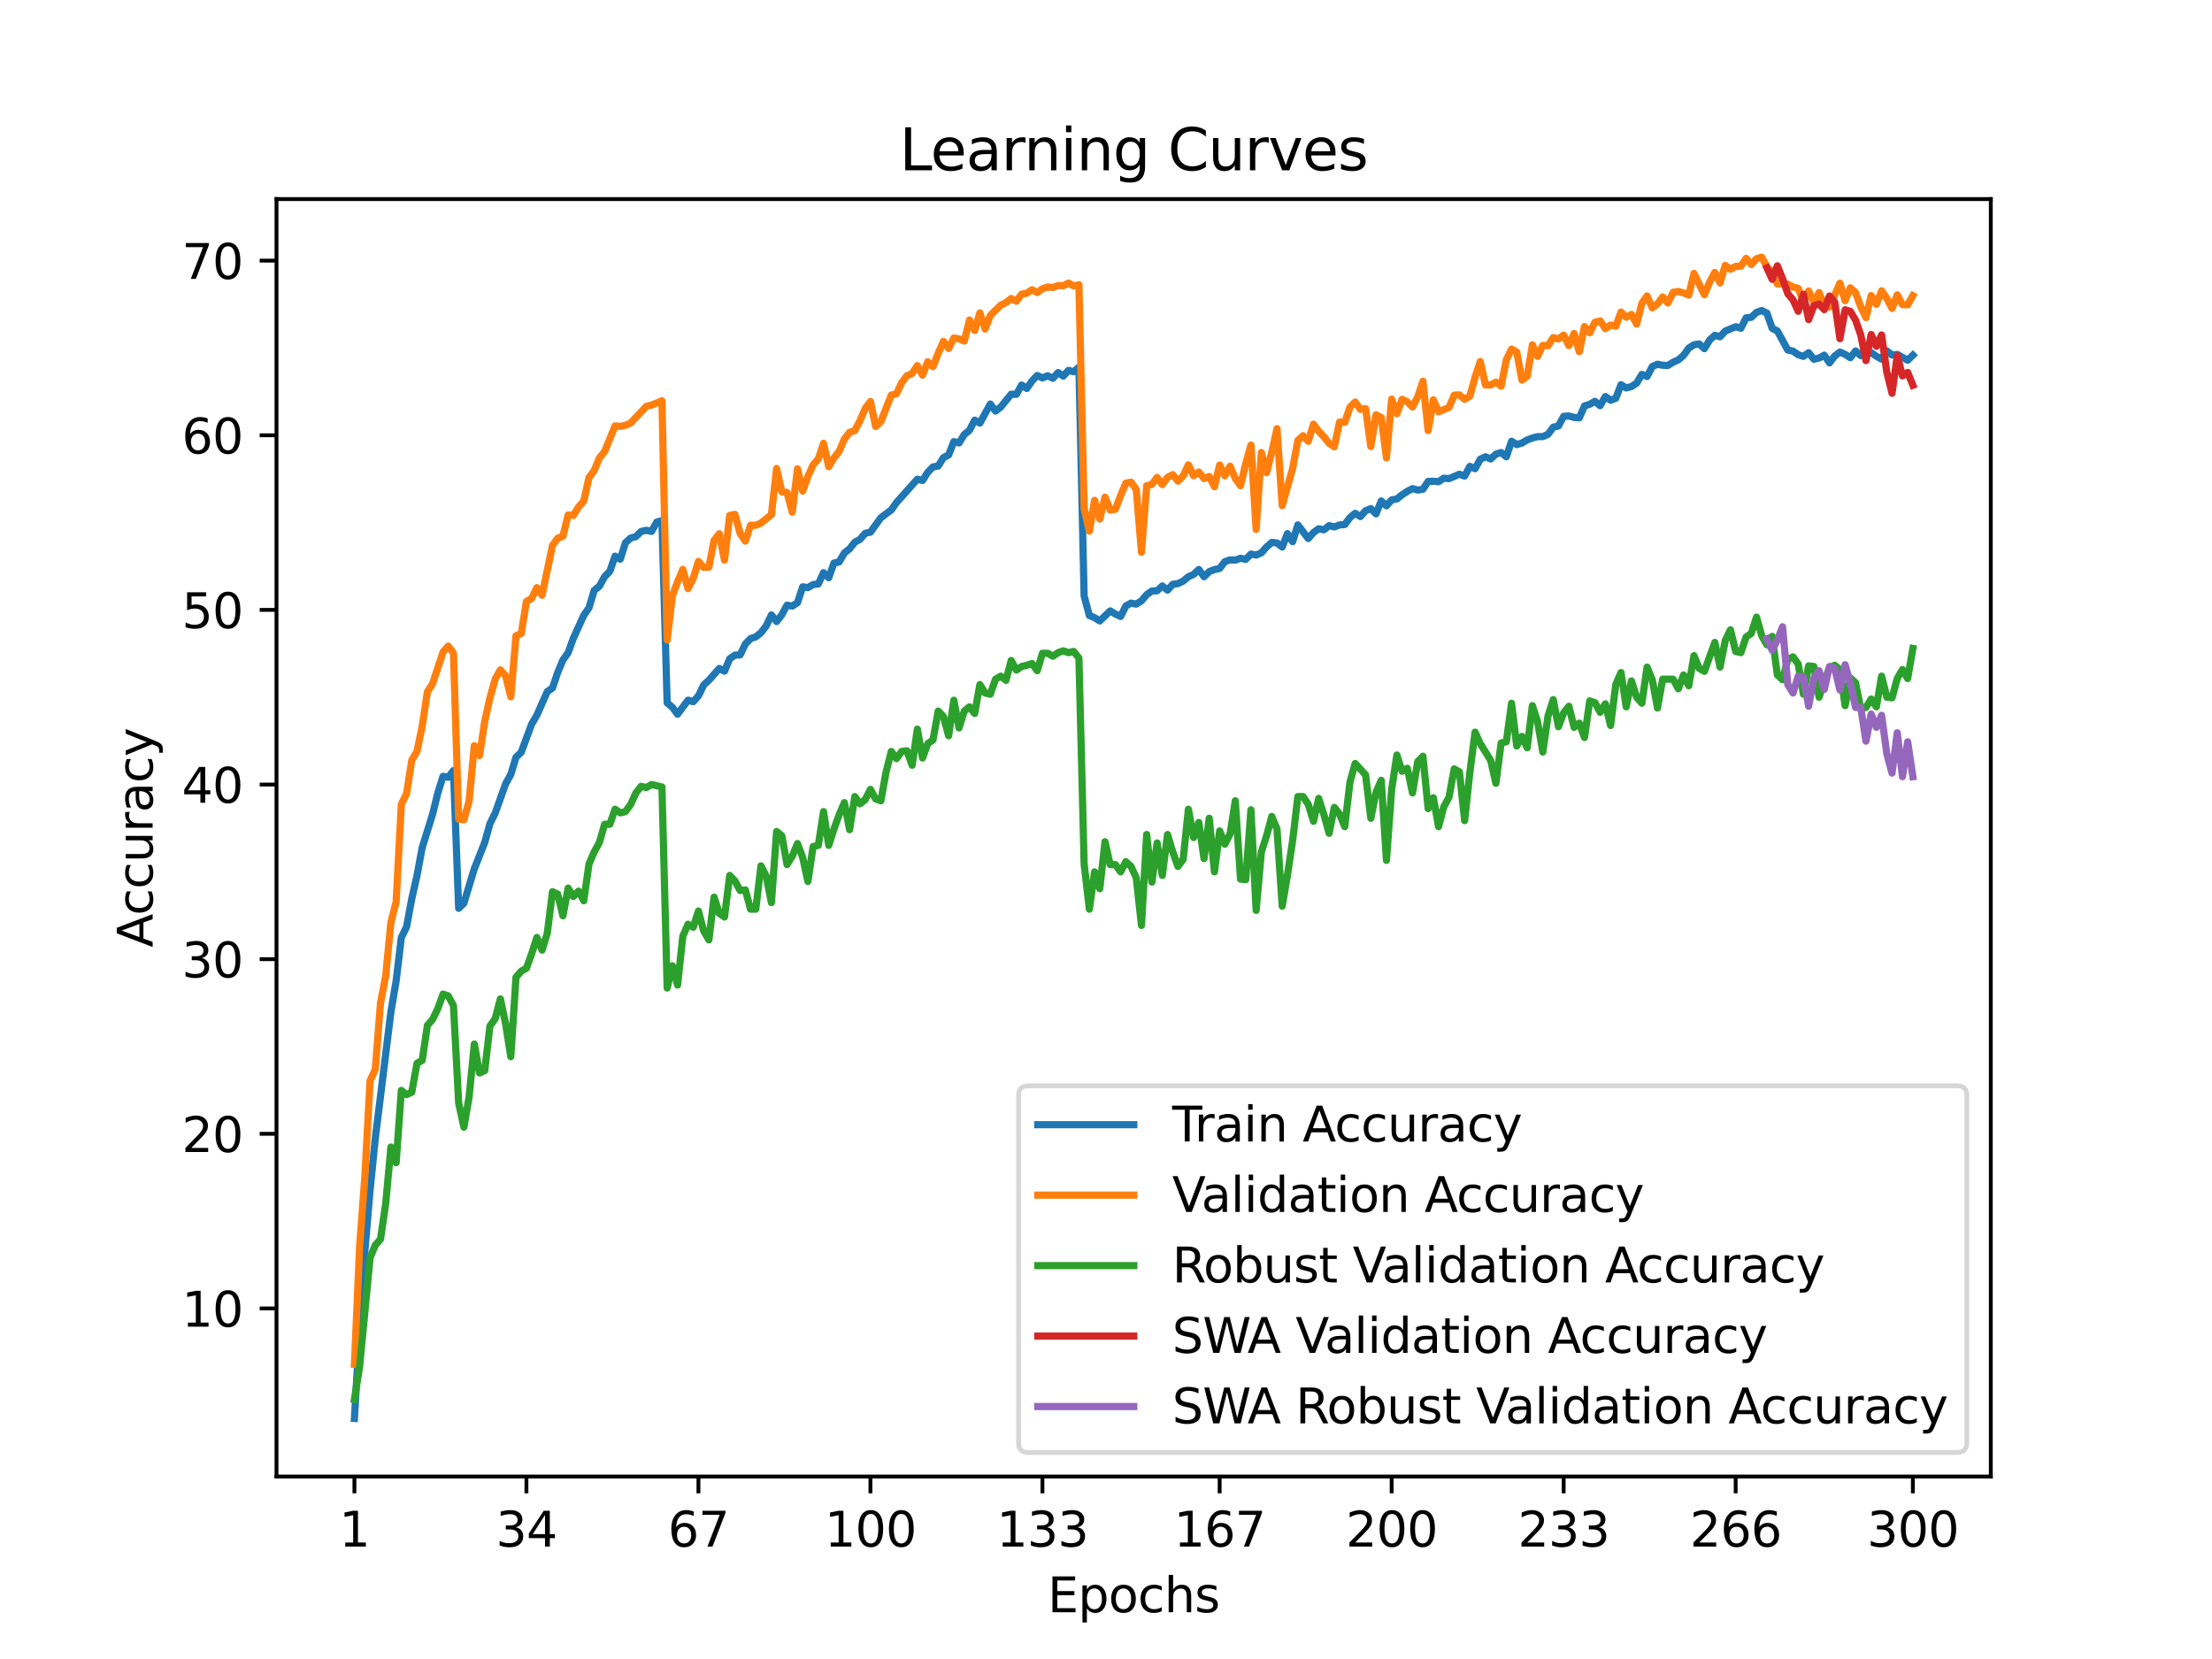<?xml version="1.0" encoding="utf-8" standalone="no"?>
<!DOCTYPE svg PUBLIC "-//W3C//DTD SVG 1.1//EN"
  "http://www.w3.org/Graphics/SVG/1.1/DTD/svg11.dtd">
<svg xmlns:xlink="http://www.w3.org/1999/xlink" width="460.8pt" height="345.6pt" viewBox="0 0 460.8 345.6" xmlns="http://www.w3.org/2000/svg" version="1.1">
 <defs>
  <style type="text/css">*{stroke-linejoin: round; stroke-linecap: butt}</style>
 </defs>
 <g id="figure_1">
  <g id="patch_1">
   <path d="M 0 345.6 
L 460.8 345.6 
L 460.8 0 
L 0 0 
z
" style="fill: #ffffff"/>
  </g>
  <g id="axes_1">
   <g id="patch_2">
    <path d="M 57.6 307.584 
L 414.72 307.584 
L 414.72 41.472 
L 57.6 41.472 
z
" style="fill: #ffffff"/>
   </g>
   <g id="matplotlib.axis_1">
    <g id="xtick_1">
     <g id="line2d_1">
      <defs>
       <path id="mce2c6b537c" d="M 0 0 
L 0 3.5 
" style="stroke: #000000; stroke-width: 0.8"/>
      </defs>
      <g>
       <use xlink:href="#mce2c6b537c" x="73.833" y="307.584" style="stroke: #000000; stroke-width: 0.8"/>
      </g>
     </g>
     <g id="text_1">
      <!-- 1 -->
      <g transform="translate(70.651 322.182) scale(0.1 -0.1)">
       <defs>
        <path id="DejaVuSans-31" d="M 794 531 
L 1825 531 
L 1825 4091 
L 703 3866 
L 703 4441 
L 1819 4666 
L 2450 4666 
L 2450 531 
L 3481 531 
L 3481 0 
L 794 0 
L 794 531 
z
" transform="scale(0.016)"/>
       </defs>
       <use xlink:href="#DejaVuSans-31"/>
      </g>
     </g>
    </g>
    <g id="xtick_2">
     <g id="line2d_2">
      <g>
       <use xlink:href="#mce2c6b537c" x="109.664" y="307.584" style="stroke: #000000; stroke-width: 0.8"/>
      </g>
     </g>
     <g id="text_2">
      <!-- 34 -->
      <g transform="translate(103.302 322.182) scale(0.1 -0.1)">
       <defs>
        <path id="DejaVuSans-33" d="M 2597 2516 
Q 3050 2419 3304 2112 
Q 3559 1806 3559 1356 
Q 3559 666 3084 287 
Q 2609 -91 1734 -91 
Q 1441 -91 1130 -33 
Q 819 25 488 141 
L 488 750 
Q 750 597 1062 519 
Q 1375 441 1716 441 
Q 2309 441 2620 675 
Q 2931 909 2931 1356 
Q 2931 1769 2642 2001 
Q 2353 2234 1838 2234 
L 1294 2234 
L 1294 2753 
L 1863 2753 
Q 2328 2753 2575 2939 
Q 2822 3125 2822 3475 
Q 2822 3834 2567 4026 
Q 2313 4219 1838 4219 
Q 1578 4219 1281 4162 
Q 984 4106 628 3988 
L 628 4550 
Q 988 4650 1302 4700 
Q 1616 4750 1894 4750 
Q 2613 4750 3031 4423 
Q 3450 4097 3450 3541 
Q 3450 3153 3228 2886 
Q 3006 2619 2597 2516 
z
" transform="scale(0.016)"/>
        <path id="DejaVuSans-34" d="M 2419 4116 
L 825 1625 
L 2419 1625 
L 2419 4116 
z
M 2253 4666 
L 3047 4666 
L 3047 1625 
L 3713 1625 
L 3713 1100 
L 3047 1100 
L 3047 0 
L 2419 0 
L 2419 1100 
L 313 1100 
L 313 1709 
L 2253 4666 
z
" transform="scale(0.016)"/>
       </defs>
       <use xlink:href="#DejaVuSans-33"/>
       <use xlink:href="#DejaVuSans-34" x="63.623"/>
      </g>
     </g>
    </g>
    <g id="xtick_3">
     <g id="line2d_3">
      <g>
       <use xlink:href="#mce2c6b537c" x="145.496" y="307.584" style="stroke: #000000; stroke-width: 0.8"/>
      </g>
     </g>
     <g id="text_3">
      <!-- 67 -->
      <g transform="translate(139.133 322.182) scale(0.1 -0.1)">
       <defs>
        <path id="DejaVuSans-36" d="M 2113 2584 
Q 1688 2584 1439 2293 
Q 1191 2003 1191 1497 
Q 1191 994 1439 701 
Q 1688 409 2113 409 
Q 2538 409 2786 701 
Q 3034 994 3034 1497 
Q 3034 2003 2786 2293 
Q 2538 2584 2113 2584 
z
M 3366 4563 
L 3366 3988 
Q 3128 4100 2886 4159 
Q 2644 4219 2406 4219 
Q 1781 4219 1451 3797 
Q 1122 3375 1075 2522 
Q 1259 2794 1537 2939 
Q 1816 3084 2150 3084 
Q 2853 3084 3261 2657 
Q 3669 2231 3669 1497 
Q 3669 778 3244 343 
Q 2819 -91 2113 -91 
Q 1303 -91 875 529 
Q 447 1150 447 2328 
Q 447 3434 972 4092 
Q 1497 4750 2381 4750 
Q 2619 4750 2861 4703 
Q 3103 4656 3366 4563 
z
" transform="scale(0.016)"/>
        <path id="DejaVuSans-37" d="M 525 4666 
L 3525 4666 
L 3525 4397 
L 1831 0 
L 1172 0 
L 2766 4134 
L 525 4134 
L 525 4666 
z
" transform="scale(0.016)"/>
       </defs>
       <use xlink:href="#DejaVuSans-36"/>
       <use xlink:href="#DejaVuSans-37" x="63.623"/>
      </g>
     </g>
    </g>
    <g id="xtick_4">
     <g id="line2d_4">
      <g>
       <use xlink:href="#mce2c6b537c" x="181.327" y="307.584" style="stroke: #000000; stroke-width: 0.8"/>
      </g>
     </g>
     <g id="text_4">
      <!-- 100 -->
      <g transform="translate(171.783 322.182) scale(0.1 -0.1)">
       <defs>
        <path id="DejaVuSans-30" d="M 2034 4250 
Q 1547 4250 1301 3770 
Q 1056 3291 1056 2328 
Q 1056 1369 1301 889 
Q 1547 409 2034 409 
Q 2525 409 2770 889 
Q 3016 1369 3016 2328 
Q 3016 3291 2770 3770 
Q 2525 4250 2034 4250 
z
M 2034 4750 
Q 2819 4750 3233 4129 
Q 3647 3509 3647 2328 
Q 3647 1150 3233 529 
Q 2819 -91 2034 -91 
Q 1250 -91 836 529 
Q 422 1150 422 2328 
Q 422 3509 836 4129 
Q 1250 4750 2034 4750 
z
" transform="scale(0.016)"/>
       </defs>
       <use xlink:href="#DejaVuSans-31"/>
       <use xlink:href="#DejaVuSans-30" x="63.623"/>
       <use xlink:href="#DejaVuSans-30" x="127.246"/>
      </g>
     </g>
    </g>
    <g id="xtick_5">
     <g id="line2d_5">
      <g>
       <use xlink:href="#mce2c6b537c" x="217.158" y="307.584" style="stroke: #000000; stroke-width: 0.8"/>
      </g>
     </g>
     <g id="text_5">
      <!-- 133 -->
      <g transform="translate(207.615 322.182) scale(0.1 -0.1)">
       <use xlink:href="#DejaVuSans-31"/>
       <use xlink:href="#DejaVuSans-33" x="63.623"/>
       <use xlink:href="#DejaVuSans-33" x="127.246"/>
      </g>
     </g>
    </g>
    <g id="xtick_6">
     <g id="line2d_6">
      <g>
       <use xlink:href="#mce2c6b537c" x="254.076" y="307.584" style="stroke: #000000; stroke-width: 0.8"/>
      </g>
     </g>
     <g id="text_6">
      <!-- 167 -->
      <g transform="translate(244.532 322.182) scale(0.1 -0.1)">
       <use xlink:href="#DejaVuSans-31"/>
       <use xlink:href="#DejaVuSans-36" x="63.623"/>
       <use xlink:href="#DejaVuSans-37" x="127.246"/>
      </g>
     </g>
    </g>
    <g id="xtick_7">
     <g id="line2d_7">
      <g>
       <use xlink:href="#mce2c6b537c" x="289.907" y="307.584" style="stroke: #000000; stroke-width: 0.8"/>
      </g>
     </g>
     <g id="text_7">
      <!-- 200 -->
      <g transform="translate(280.363 322.182) scale(0.1 -0.1)">
       <defs>
        <path id="DejaVuSans-32" d="M 1228 531 
L 3431 531 
L 3431 0 
L 469 0 
L 469 531 
Q 828 903 1448 1529 
Q 2069 2156 2228 2338 
Q 2531 2678 2651 2914 
Q 2772 3150 2772 3378 
Q 2772 3750 2511 3984 
Q 2250 4219 1831 4219 
Q 1534 4219 1204 4116 
Q 875 4013 500 3803 
L 500 4441 
Q 881 4594 1212 4672 
Q 1544 4750 1819 4750 
Q 2544 4750 2975 4387 
Q 3406 4025 3406 3419 
Q 3406 3131 3298 2873 
Q 3191 2616 2906 2266 
Q 2828 2175 2409 1742 
Q 1991 1309 1228 531 
z
" transform="scale(0.016)"/>
       </defs>
       <use xlink:href="#DejaVuSans-32"/>
       <use xlink:href="#DejaVuSans-30" x="63.623"/>
       <use xlink:href="#DejaVuSans-30" x="127.246"/>
      </g>
     </g>
    </g>
    <g id="xtick_8">
     <g id="line2d_8">
      <g>
       <use xlink:href="#mce2c6b537c" x="325.739" y="307.584" style="stroke: #000000; stroke-width: 0.8"/>
      </g>
     </g>
     <g id="text_8">
      <!-- 233 -->
      <g transform="translate(316.195 322.182) scale(0.1 -0.1)">
       <use xlink:href="#DejaVuSans-32"/>
       <use xlink:href="#DejaVuSans-33" x="63.623"/>
       <use xlink:href="#DejaVuSans-33" x="127.246"/>
      </g>
     </g>
    </g>
    <g id="xtick_9">
     <g id="line2d_9">
      <g>
       <use xlink:href="#mce2c6b537c" x="361.57" y="307.584" style="stroke: #000000; stroke-width: 0.8"/>
      </g>
     </g>
     <g id="text_9">
      <!-- 266 -->
      <g transform="translate(352.026 322.182) scale(0.1 -0.1)">
       <use xlink:href="#DejaVuSans-32"/>
       <use xlink:href="#DejaVuSans-36" x="63.623"/>
       <use xlink:href="#DejaVuSans-36" x="127.246"/>
      </g>
     </g>
    </g>
    <g id="xtick_10">
     <g id="line2d_10">
      <g>
       <use xlink:href="#mce2c6b537c" x="398.487" y="307.584" style="stroke: #000000; stroke-width: 0.8"/>
      </g>
     </g>
     <g id="text_10">
      <!-- 300 -->
      <g transform="translate(388.944 322.182) scale(0.1 -0.1)">
       <use xlink:href="#DejaVuSans-33"/>
       <use xlink:href="#DejaVuSans-30" x="63.623"/>
       <use xlink:href="#DejaVuSans-30" x="127.246"/>
      </g>
     </g>
    </g>
    <g id="text_11">
     <!-- Epochs -->
     <g transform="translate(218.244 335.861) scale(0.1 -0.1)">
      <defs>
       <path id="DejaVuSans-45" d="M 628 4666 
L 3578 4666 
L 3578 4134 
L 1259 4134 
L 1259 2753 
L 3481 2753 
L 3481 2222 
L 1259 2222 
L 1259 531 
L 3634 531 
L 3634 0 
L 628 0 
L 628 4666 
z
" transform="scale(0.016)"/>
       <path id="DejaVuSans-70" d="M 1159 525 
L 1159 -1331 
L 581 -1331 
L 581 3500 
L 1159 3500 
L 1159 2969 
Q 1341 3281 1617 3432 
Q 1894 3584 2278 3584 
Q 2916 3584 3314 3078 
Q 3713 2572 3713 1747 
Q 3713 922 3314 415 
Q 2916 -91 2278 -91 
Q 1894 -91 1617 61 
Q 1341 213 1159 525 
z
M 3116 1747 
Q 3116 2381 2855 2742 
Q 2594 3103 2138 3103 
Q 1681 3103 1420 2742 
Q 1159 2381 1159 1747 
Q 1159 1113 1420 752 
Q 1681 391 2138 391 
Q 2594 391 2855 752 
Q 3116 1113 3116 1747 
z
" transform="scale(0.016)"/>
       <path id="DejaVuSans-6f" d="M 1959 3097 
Q 1497 3097 1228 2736 
Q 959 2375 959 1747 
Q 959 1119 1226 758 
Q 1494 397 1959 397 
Q 2419 397 2687 759 
Q 2956 1122 2956 1747 
Q 2956 2369 2687 2733 
Q 2419 3097 1959 3097 
z
M 1959 3584 
Q 2709 3584 3137 3096 
Q 3566 2609 3566 1747 
Q 3566 888 3137 398 
Q 2709 -91 1959 -91 
Q 1206 -91 779 398 
Q 353 888 353 1747 
Q 353 2609 779 3096 
Q 1206 3584 1959 3584 
z
" transform="scale(0.016)"/>
       <path id="DejaVuSans-63" d="M 3122 3366 
L 3122 2828 
Q 2878 2963 2633 3030 
Q 2388 3097 2138 3097 
Q 1578 3097 1268 2742 
Q 959 2388 959 1747 
Q 959 1106 1268 751 
Q 1578 397 2138 397 
Q 2388 397 2633 464 
Q 2878 531 3122 666 
L 3122 134 
Q 2881 22 2623 -34 
Q 2366 -91 2075 -91 
Q 1284 -91 818 406 
Q 353 903 353 1747 
Q 353 2603 823 3093 
Q 1294 3584 2113 3584 
Q 2378 3584 2631 3529 
Q 2884 3475 3122 3366 
z
" transform="scale(0.016)"/>
       <path id="DejaVuSans-68" d="M 3513 2113 
L 3513 0 
L 2938 0 
L 2938 2094 
Q 2938 2591 2744 2837 
Q 2550 3084 2163 3084 
Q 1697 3084 1428 2787 
Q 1159 2491 1159 1978 
L 1159 0 
L 581 0 
L 581 4863 
L 1159 4863 
L 1159 2956 
Q 1366 3272 1645 3428 
Q 1925 3584 2291 3584 
Q 2894 3584 3203 3211 
Q 3513 2838 3513 2113 
z
" transform="scale(0.016)"/>
       <path id="DejaVuSans-73" d="M 2834 3397 
L 2834 2853 
Q 2591 2978 2328 3040 
Q 2066 3103 1784 3103 
Q 1356 3103 1142 2972 
Q 928 2841 928 2578 
Q 928 2378 1081 2264 
Q 1234 2150 1697 2047 
L 1894 2003 
Q 2506 1872 2764 1633 
Q 3022 1394 3022 966 
Q 3022 478 2636 193 
Q 2250 -91 1575 -91 
Q 1294 -91 989 -36 
Q 684 19 347 128 
L 347 722 
Q 666 556 975 473 
Q 1284 391 1588 391 
Q 1994 391 2212 530 
Q 2431 669 2431 922 
Q 2431 1156 2273 1281 
Q 2116 1406 1581 1522 
L 1381 1569 
Q 847 1681 609 1914 
Q 372 2147 372 2553 
Q 372 3047 722 3315 
Q 1072 3584 1716 3584 
Q 2034 3584 2315 3537 
Q 2597 3491 2834 3397 
z
" transform="scale(0.016)"/>
      </defs>
      <use xlink:href="#DejaVuSans-45"/>
      <use xlink:href="#DejaVuSans-70" x="63.184"/>
      <use xlink:href="#DejaVuSans-6f" x="126.66"/>
      <use xlink:href="#DejaVuSans-63" x="187.842"/>
      <use xlink:href="#DejaVuSans-68" x="242.822"/>
      <use xlink:href="#DejaVuSans-73" x="306.201"/>
     </g>
    </g>
   </g>
   <g id="matplotlib.axis_2">
    <g id="ytick_1">
     <g id="line2d_11">
      <defs>
       <path id="mfe435b0e56" d="M 0 0 
L -3.5 0 
" style="stroke: #000000; stroke-width: 0.8"/>
      </defs>
      <g>
       <use xlink:href="#mfe435b0e56" x="57.6" y="272.569" style="stroke: #000000; stroke-width: 0.8"/>
      </g>
     </g>
     <g id="text_12">
      <!-- 10 -->
      <g transform="translate(37.875 276.368) scale(0.1 -0.1)">
       <use xlink:href="#DejaVuSans-31"/>
       <use xlink:href="#DejaVuSans-30" x="63.623"/>
      </g>
     </g>
    </g>
    <g id="ytick_2">
     <g id="line2d_12">
      <g>
       <use xlink:href="#mfe435b0e56" x="57.6" y="236.19" style="stroke: #000000; stroke-width: 0.8"/>
      </g>
     </g>
     <g id="text_13">
      <!-- 20 -->
      <g transform="translate(37.875 239.99) scale(0.1 -0.1)">
       <use xlink:href="#DejaVuSans-32"/>
       <use xlink:href="#DejaVuSans-30" x="63.623"/>
      </g>
     </g>
    </g>
    <g id="ytick_3">
     <g id="line2d_13">
      <g>
       <use xlink:href="#mfe435b0e56" x="57.6" y="199.811" style="stroke: #000000; stroke-width: 0.8"/>
      </g>
     </g>
     <g id="text_14">
      <!-- 30 -->
      <g transform="translate(37.875 203.611) scale(0.1 -0.1)">
       <use xlink:href="#DejaVuSans-33"/>
       <use xlink:href="#DejaVuSans-30" x="63.623"/>
      </g>
     </g>
    </g>
    <g id="ytick_4">
     <g id="line2d_14">
      <g>
       <use xlink:href="#mfe435b0e56" x="57.6" y="163.432" style="stroke: #000000; stroke-width: 0.8"/>
      </g>
     </g>
     <g id="text_15">
      <!-- 40 -->
      <g transform="translate(37.875 167.232) scale(0.1 -0.1)">
       <use xlink:href="#DejaVuSans-34"/>
       <use xlink:href="#DejaVuSans-30" x="63.623"/>
      </g>
     </g>
    </g>
    <g id="ytick_5">
     <g id="line2d_15">
      <g>
       <use xlink:href="#mfe435b0e56" x="57.6" y="127.053" style="stroke: #000000; stroke-width: 0.8"/>
      </g>
     </g>
     <g id="text_16">
      <!-- 50 -->
      <g transform="translate(37.875 130.853) scale(0.1 -0.1)">
       <defs>
        <path id="DejaVuSans-35" d="M 691 4666 
L 3169 4666 
L 3169 4134 
L 1269 4134 
L 1269 2991 
Q 1406 3038 1543 3061 
Q 1681 3084 1819 3084 
Q 2600 3084 3056 2656 
Q 3513 2228 3513 1497 
Q 3513 744 3044 326 
Q 2575 -91 1722 -91 
Q 1428 -91 1123 -41 
Q 819 9 494 109 
L 494 744 
Q 775 591 1075 516 
Q 1375 441 1709 441 
Q 2250 441 2565 725 
Q 2881 1009 2881 1497 
Q 2881 1984 2565 2268 
Q 2250 2553 1709 2553 
Q 1456 2553 1204 2497 
Q 953 2441 691 2322 
L 691 4666 
z
" transform="scale(0.016)"/>
       </defs>
       <use xlink:href="#DejaVuSans-35"/>
       <use xlink:href="#DejaVuSans-30" x="63.623"/>
      </g>
     </g>
    </g>
    <g id="ytick_6">
     <g id="line2d_16">
      <g>
       <use xlink:href="#mfe435b0e56" x="57.6" y="90.675" style="stroke: #000000; stroke-width: 0.8"/>
      </g>
     </g>
     <g id="text_17">
      <!-- 60 -->
      <g transform="translate(37.875 94.474) scale(0.1 -0.1)">
       <use xlink:href="#DejaVuSans-36"/>
       <use xlink:href="#DejaVuSans-30" x="63.623"/>
      </g>
     </g>
    </g>
    <g id="ytick_7">
     <g id="line2d_17">
      <g>
       <use xlink:href="#mfe435b0e56" x="57.6" y="54.296" style="stroke: #000000; stroke-width: 0.8"/>
      </g>
     </g>
     <g id="text_18">
      <!-- 70 -->
      <g transform="translate(37.875 58.095) scale(0.1 -0.1)">
       <use xlink:href="#DejaVuSans-37"/>
       <use xlink:href="#DejaVuSans-30" x="63.623"/>
      </g>
     </g>
    </g>
    <g id="text_19">
     <!-- Accuracy -->
     <g transform="translate(31.795 197.356) rotate(-90) scale(0.1 -0.1)">
      <defs>
       <path id="DejaVuSans-41" d="M 2188 4044 
L 1331 1722 
L 3047 1722 
L 2188 4044 
z
M 1831 4666 
L 2547 4666 
L 4325 0 
L 3669 0 
L 3244 1197 
L 1141 1197 
L 716 0 
L 50 0 
L 1831 4666 
z
" transform="scale(0.016)"/>
       <path id="DejaVuSans-75" d="M 544 1381 
L 544 3500 
L 1119 3500 
L 1119 1403 
Q 1119 906 1312 657 
Q 1506 409 1894 409 
Q 2359 409 2629 706 
Q 2900 1003 2900 1516 
L 2900 3500 
L 3475 3500 
L 3475 0 
L 2900 0 
L 2900 538 
Q 2691 219 2414 64 
Q 2138 -91 1772 -91 
Q 1169 -91 856 284 
Q 544 659 544 1381 
z
M 1991 3584 
L 1991 3584 
z
" transform="scale(0.016)"/>
       <path id="DejaVuSans-72" d="M 2631 2963 
Q 2534 3019 2420 3045 
Q 2306 3072 2169 3072 
Q 1681 3072 1420 2755 
Q 1159 2438 1159 1844 
L 1159 0 
L 581 0 
L 581 3500 
L 1159 3500 
L 1159 2956 
Q 1341 3275 1631 3429 
Q 1922 3584 2338 3584 
Q 2397 3584 2469 3576 
Q 2541 3569 2628 3553 
L 2631 2963 
z
" transform="scale(0.016)"/>
       <path id="DejaVuSans-61" d="M 2194 1759 
Q 1497 1759 1228 1600 
Q 959 1441 959 1056 
Q 959 750 1161 570 
Q 1363 391 1709 391 
Q 2188 391 2477 730 
Q 2766 1069 2766 1631 
L 2766 1759 
L 2194 1759 
z
M 3341 1997 
L 3341 0 
L 2766 0 
L 2766 531 
Q 2569 213 2275 61 
Q 1981 -91 1556 -91 
Q 1019 -91 701 211 
Q 384 513 384 1019 
Q 384 1609 779 1909 
Q 1175 2209 1959 2209 
L 2766 2209 
L 2766 2266 
Q 2766 2663 2505 2880 
Q 2244 3097 1772 3097 
Q 1472 3097 1187 3025 
Q 903 2953 641 2809 
L 641 3341 
Q 956 3463 1253 3523 
Q 1550 3584 1831 3584 
Q 2591 3584 2966 3190 
Q 3341 2797 3341 1997 
z
" transform="scale(0.016)"/>
       <path id="DejaVuSans-79" d="M 2059 -325 
Q 1816 -950 1584 -1140 
Q 1353 -1331 966 -1331 
L 506 -1331 
L 506 -850 
L 844 -850 
Q 1081 -850 1212 -737 
Q 1344 -625 1503 -206 
L 1606 56 
L 191 3500 
L 800 3500 
L 1894 763 
L 2988 3500 
L 3597 3500 
L 2059 -325 
z
" transform="scale(0.016)"/>
      </defs>
      <use xlink:href="#DejaVuSans-41"/>
      <use xlink:href="#DejaVuSans-63" x="66.658"/>
      <use xlink:href="#DejaVuSans-63" x="121.639"/>
      <use xlink:href="#DejaVuSans-75" x="176.619"/>
      <use xlink:href="#DejaVuSans-72" x="239.998"/>
      <use xlink:href="#DejaVuSans-61" x="281.111"/>
      <use xlink:href="#DejaVuSans-63" x="342.391"/>
      <use xlink:href="#DejaVuSans-79" x="397.371"/>
     </g>
    </g>
   </g>
   <g id="line2d_18">
    <path d="M 73.833 295.488 
L 74.919 276.903 
L 76.004 260.628 
L 77.09 248 
L 78.176 237.163 
L 81.433 210.807 
L 82.519 204.363 
L 83.605 195.314 
L 84.691 193.086 
L 85.777 187.229 
L 86.862 182.427 
L 87.948 176.588 
L 90.12 169.599 
L 91.206 165.197 
L 92.291 161.723 
L 93.377 161.923 
L 94.463 160.513 
L 95.549 189.225 
L 96.635 188.157 
L 98.806 180.99 
L 100.978 175.492 
L 102.064 171.581 
L 103.149 169.399 
L 105.321 163.31 
L 106.407 161.327 
L 107.493 157.757 
L 108.578 156.707 
L 110.75 150.854 
L 111.836 148.999 
L 114.007 144.074 
L 115.093 143.324 
L 116.179 140.091 
L 117.265 137.49 
L 118.351 135.971 
L 119.436 132.974 
L 121.608 128.195 
L 122.694 126.617 
L 123.78 122.992 
L 124.865 122.115 
L 125.951 120.132 
L 127.037 119.018 
L 128.123 115.862 
L 129.209 116.49 
L 130.294 113.075 
L 131.38 112.079 
L 132.466 111.788 
L 133.552 110.715 
L 134.638 110.469 
L 135.723 110.706 
L 136.809 108.764 
L 137.895 108.455 
L 138.981 146.425 
L 140.067 147.339 
L 141.152 148.786 
L 143.324 145.861 
L 144.41 146.184 
L 145.496 144.961 
L 146.581 142.701 
L 147.667 141.71 
L 149.839 139.254 
L 150.925 139.813 
L 152.01 137.24 
L 153.096 136.471 
L 154.182 136.426 
L 155.268 134.17 
L 156.354 133.029 
L 157.439 132.679 
L 158.525 131.815 
L 159.611 130.391 
L 160.697 128.104 
L 161.783 129.477 
L 162.868 128.058 
L 163.954 126.067 
L 165.04 126.258 
L 166.126 125.557 
L 167.212 122.247 
L 168.297 122.415 
L 169.383 121.779 
L 170.469 121.651 
L 171.555 119.3 
L 172.641 120.346 
L 173.726 117.304 
L 174.812 117.054 
L 175.898 115.19 
L 176.984 114.33 
L 178.07 112.948 
L 179.155 112.361 
L 180.241 111.092 
L 181.327 110.856 
L 183.499 107.854 
L 185.67 106.227 
L 186.756 104.699 
L 191.099 99.824 
L 192.185 100.088 
L 193.271 98.387 
L 194.357 97.264 
L 195.442 97.082 
L 196.528 95.335 
L 197.614 94.785 
L 198.7 92.002 
L 199.786 92.275 
L 200.871 90.525 
L 201.957 89.642 
L 203.043 87.528 
L 204.129 88.133 
L 206.3 84.167 
L 207.386 85.641 
L 208.472 84.799 
L 210.644 82.121 
L 211.729 82.153 
L 212.815 80.216 
L 213.901 80.921 
L 214.987 79.365 
L 216.073 78.219 
L 217.158 78.733 
L 218.244 78.269 
L 219.33 78.806 
L 220.416 77.614 
L 221.502 78.351 
L 222.587 77.151 
L 223.673 77.442 
L 224.759 76.482 
L 225.845 124.17 
L 226.931 128.218 
L 228.016 128.681 
L 229.102 129.354 
L 231.274 127.258 
L 232.36 127.917 
L 233.445 128.422 
L 234.531 126.235 
L 235.617 125.639 
L 236.703 125.849 
L 237.789 125.162 
L 238.875 123.884 
L 239.96 123.111 
L 241.046 123.066 
L 242.132 122.065 
L 243.218 122.938 
L 244.304 121.719 
L 245.389 121.578 
L 246.475 121.056 
L 247.561 120.141 
L 248.647 119.659 
L 249.733 118.632 
L 250.818 120.141 
L 251.904 119.077 
L 252.99 118.654 
L 254.076 118.413 
L 255.162 117.004 
L 256.247 116.622 
L 257.333 116.69 
L 258.419 116.29 
L 259.505 116.526 
L 260.591 115.426 
L 261.676 115.63 
L 262.762 115.171 
L 263.848 113.939 
L 264.934 112.993 
L 266.02 113.107 
L 267.105 113.961 
L 268.191 111.161 
L 269.277 112.843 
L 270.363 109.342 
L 272.534 112.184 
L 273.62 110.933 
L 274.706 110.151 
L 275.792 110.365 
L 276.878 109.505 
L 277.963 109.76 
L 279.049 109.35 
L 280.135 109.269 
L 281.221 107.818 
L 282.307 106.932 
L 283.392 107.613 
L 284.478 106.395 
L 285.564 105.945 
L 286.65 107.049 
L 287.736 104.357 
L 288.821 105.367 
L 289.907 104.148 
L 290.993 103.944 
L 292.079 103.075 
L 293.165 102.352 
L 294.25 101.784 
L 295.336 102.093 
L 296.422 101.925 
L 297.508 100.288 
L 298.594 100.247 
L 299.679 100.347 
L 300.765 99.615 
L 301.851 99.71 
L 304.023 98.787 
L 305.108 99.178 
L 306.194 97.15 
L 307.28 97.641 
L 308.366 95.663 
L 309.452 95.158 
L 310.537 95.609 
L 311.623 94.599 
L 312.709 94.276 
L 313.795 95.154 
L 314.881 91.916 
L 315.966 92.612 
L 317.052 92.289 
L 318.138 91.652 
L 319.224 91.238 
L 320.31 90.961 
L 321.395 90.952 
L 322.481 90.47 
L 323.567 88.992 
L 324.653 88.742 
L 325.739 86.732 
L 326.824 86.659 
L 327.91 86.95 
L 328.996 87.046 
L 330.082 84.563 
L 331.168 84.217 
L 332.253 83.613 
L 333.339 84.513 
L 334.425 82.603 
L 335.511 83.381 
L 336.597 82.971 
L 337.682 80.143 
L 338.768 80.816 
L 339.854 80.529 
L 340.94 79.811 
L 342.026 77.992 
L 343.111 78.437 
L 344.197 76.355 
L 345.283 75.877 
L 346.369 76.096 
L 347.455 76.119 
L 348.54 75.459 
L 349.626 74.964 
L 350.712 74.036 
L 351.798 72.517 
L 352.884 71.821 
L 353.969 71.653 
L 355.055 72.644 
L 356.141 70.839 
L 357.227 69.857 
L 358.313 70.152 
L 359.398 68.97 
L 361.57 68.06 
L 362.656 68.374 
L 363.742 66.214 
L 364.827 66.096 
L 365.913 65.078 
L 366.999 64.682 
L 368.085 65.241 
L 369.171 68.392 
L 370.256 68.943 
L 372.428 72.926 
L 373.514 73.14 
L 374.6 73.895 
L 375.685 74.236 
L 376.771 73.472 
L 377.857 74.836 
L 378.943 74.59 
L 380.029 73.99 
L 381.114 75.595 
L 382.2 74.163 
L 383.286 73.349 
L 384.372 73.827 
L 385.458 74.513 
L 386.543 73.113 
L 387.629 74.072 
L 388.715 73.636 
L 389.801 73.463 
L 390.887 74.218 
L 391.972 74.8 
L 393.058 73.103 
L 394.144 73.954 
L 395.23 73.827 
L 397.401 75.041 
L 398.487 73.99 
L 398.487 73.99 
" clip-path="url(#p733589ab5d)" style="fill: none; stroke: #1f77b4; stroke-width: 1.5; stroke-linecap: square"/>
   </g>
   <g id="line2d_19">
    <path d="M 73.833 284.211 
L 74.919 259.6 
L 76.004 245.121 
L 77.09 225.131 
L 78.176 222.785 
L 79.262 208.961 
L 80.348 203.286 
L 81.433 192.154 
L 82.519 187.897 
L 83.605 167.525 
L 84.691 165.342 
L 85.777 158.358 
L 86.862 156.539 
L 87.948 151.3 
L 89.034 144.115 
L 90.12 142.424 
L 92.291 135.839 
L 93.377 134.584 
L 94.463 136.075 
L 95.549 170.635 
L 96.635 170.781 
L 97.72 166.888 
L 98.806 155.338 
L 99.892 157.394 
L 100.978 150.263 
L 102.064 145.37 
L 103.149 141.496 
L 104.235 139.55 
L 105.321 140.75 
L 106.407 145.152 
L 107.493 132.438 
L 108.578 131.983 
L 109.664 125.289 
L 110.75 124.671 
L 111.836 122.415 
L 112.922 123.998 
L 115.093 113.63 
L 116.179 112.12 
L 117.265 111.702 
L 118.351 107.282 
L 119.436 107.372 
L 120.522 105.626 
L 121.608 104.371 
L 122.694 99.496 
L 123.78 98.023 
L 124.865 95.404 
L 125.951 94.076 
L 128.123 88.728 
L 129.209 88.819 
L 130.294 88.601 
L 131.38 88.11 
L 134.638 84.654 
L 135.723 84.399 
L 137.895 83.49 
L 138.981 133.329 
L 140.067 124.107 
L 141.152 121.196 
L 142.238 118.614 
L 143.324 122.633 
L 144.41 120.451 
L 145.496 116.958 
L 146.581 118.195 
L 147.667 118.141 
L 148.753 112.575 
L 149.839 111.192 
L 150.925 116.667 
L 152.01 107.372 
L 153.096 107.154 
L 154.182 111.119 
L 155.268 112.72 
L 156.354 109.41 
L 157.439 109.428 
L 158.525 108.955 
L 160.697 107.209 
L 161.783 97.605 
L 162.868 102.461 
L 163.954 102.589 
L 165.04 106.681 
L 166.126 97.659 
L 167.212 102.298 
L 168.297 99.26 
L 169.383 96.841 
L 170.469 95.604 
L 171.555 92.348 
L 172.641 97.223 
L 173.726 95.404 
L 174.812 94.021 
L 175.898 91.457 
L 176.984 90.056 
L 178.07 89.71 
L 179.155 87.619 
L 180.241 85.09 
L 181.327 83.635 
L 182.413 88.856 
L 183.499 87.819 
L 185.67 82.307 
L 186.756 82.035 
L 187.842 79.706 
L 188.928 78.269 
L 190.013 77.815 
L 191.099 76.159 
L 192.185 78.16 
L 193.271 75.341 
L 194.357 76.378 
L 195.442 73.595 
L 196.528 71.121 
L 197.614 72.594 
L 198.7 70.411 
L 199.786 70.593 
L 200.871 71.048 
L 201.957 66.664 
L 203.043 68.847 
L 204.129 65.173 
L 205.215 68.538 
L 206.3 65.719 
L 208.472 63.572 
L 209.558 63.045 
L 210.644 62.19 
L 211.729 62.754 
L 212.815 61.28 
L 213.901 61.08 
L 214.987 60.353 
L 216.073 60.935 
L 217.158 60.153 
L 218.244 59.789 
L 219.33 59.898 
L 220.416 59.48 
L 221.502 59.516 
L 222.587 58.97 
L 223.673 59.571 
L 224.759 59.316 
L 225.845 105.881 
L 226.931 110.647 
L 228.016 104.226 
L 229.102 108.118 
L 230.188 103.571 
L 231.274 106.263 
L 232.36 106.081 
L 233.445 103.207 
L 234.531 100.661 
L 235.617 100.442 
L 236.703 101.97 
L 237.789 115.048 
L 238.875 101.188 
L 239.96 100.897 
L 241.046 99.46 
L 242.132 100.952 
L 243.218 99.442 
L 244.304 98.878 
L 245.389 100.224 
L 246.475 99.133 
L 247.561 96.823 
L 248.647 99.096 
L 249.733 98.332 
L 250.818 99.697 
L 251.904 99.26 
L 252.99 101.388 
L 254.076 96.859 
L 255.162 99.114 
L 256.247 97.114 
L 257.333 99.66 
L 258.419 101.188 
L 259.505 96.604 
L 260.591 92.712 
L 261.676 110.283 
L 262.762 94.258 
L 263.848 98.478 
L 264.934 94.149 
L 266.02 89.31 
L 267.105 105.335 
L 269.277 97.587 
L 270.363 91.766 
L 271.449 90.765 
L 272.534 91.93 
L 273.62 88.364 
L 274.706 89.838 
L 275.792 91.002 
L 276.878 92.366 
L 277.963 93.076 
L 279.049 87.91 
L 280.135 87.982 
L 281.221 84.836 
L 282.307 83.744 
L 283.392 85.272 
L 284.478 85.127 
L 285.564 93.021 
L 286.65 86.418 
L 287.736 86.982 
L 288.821 95.386 
L 289.907 83.144 
L 290.993 86.182 
L 292.079 83.18 
L 293.165 83.708 
L 294.25 84.781 
L 295.336 82.671 
L 296.422 79.433 
L 297.508 89.692 
L 298.594 83.29 
L 299.679 85.782 
L 301.851 84.872 
L 302.937 82.307 
L 304.023 82.271 
L 305.108 83.18 
L 306.194 82.526 
L 307.28 78.597 
L 308.366 75.304 
L 309.452 80.197 
L 310.537 80.197 
L 311.623 79.597 
L 312.709 80.452 
L 313.795 74.941 
L 314.881 72.722 
L 315.966 73.358 
L 317.052 79.179 
L 318.138 78.378 
L 319.224 71.848 
L 320.31 74.231 
L 321.395 71.939 
L 322.481 72.03 
L 323.567 70.321 
L 324.653 70.612 
L 325.739 69.811 
L 326.824 71.994 
L 327.91 69.466 
L 328.996 73.267 
L 330.082 68.029 
L 331.168 69.338 
L 332.253 67.137 
L 333.339 66.846 
L 334.425 68.465 
L 335.511 67.701 
L 336.597 67.974 
L 337.682 65.009 
L 338.768 66.082 
L 339.854 65.5 
L 340.94 67.501 
L 342.026 63.19 
L 343.111 61.644 
L 344.197 64.136 
L 345.283 63.299 
L 346.369 61.844 
L 347.455 63.117 
L 348.54 60.898 
L 349.626 60.716 
L 350.712 61.007 
L 351.798 61.462 
L 352.884 56.951 
L 355.055 61.408 
L 356.141 58.77 
L 357.227 56.751 
L 358.313 58.934 
L 359.398 55.278 
L 360.484 56.096 
L 361.57 55.496 
L 362.656 55.442 
L 363.742 53.823 
L 364.827 55.114 
L 365.913 53.895 
L 366.999 53.568 
L 368.085 55.623 
L 369.171 56.533 
L 370.256 59.17 
L 371.342 59.079 
L 372.428 59.189 
L 373.514 59.789 
L 374.6 60.062 
L 375.685 62.826 
L 376.771 60.607 
L 377.857 62.954 
L 378.943 60.935 
L 380.029 63.736 
L 381.114 63.972 
L 383.286 58.988 
L 384.372 62.645 
L 385.458 59.953 
L 386.543 60.971 
L 387.629 63.918 
L 388.715 66.155 
L 389.801 61.571 
L 390.887 63.39 
L 391.972 60.571 
L 393.058 62.172 
L 394.144 64.245 
L 395.23 61.426 
L 396.316 63.463 
L 397.401 63.499 
L 398.487 61.59 
L 398.487 61.59 
" clip-path="url(#p733589ab5d)" style="fill: none; stroke: #ff7f0e; stroke-width: 1.5; stroke-linecap: square"/>
   </g>
   <g id="line2d_20">
    <path d="M 73.833 291.511 
L 74.919 284.612 
L 77.09 262.032 
L 78.176 259.398 
L 79.262 258.143 
L 80.348 250.742 
L 81.433 238.95 
L 82.519 242.212 
L 83.605 227.158 
L 84.691 228.036 
L 85.777 227.535 
L 86.862 221.513 
L 87.948 220.886 
L 89.034 213.61 
L 90.12 212.356 
L 91.206 210.098 
L 92.291 207.087 
L 93.377 207.463 
L 94.463 209.471 
L 95.549 229.793 
L 96.635 234.81 
L 97.72 228.538 
L 98.806 217.499 
L 99.892 223.52 
L 100.978 223.019 
L 102.064 213.736 
L 103.149 212.23 
L 104.235 208.091 
L 105.321 213.234 
L 106.407 220.133 
L 107.493 203.575 
L 108.578 202.32 
L 109.664 201.693 
L 110.75 198.683 
L 111.836 195.295 
L 112.922 197.93 
L 114.007 194.417 
L 115.093 185.761 
L 116.179 186.263 
L 117.265 190.779 
L 118.351 185.009 
L 119.436 186.765 
L 120.522 185.636 
L 121.608 187.643 
L 122.694 179.991 
L 123.78 177.482 
L 124.865 175.475 
L 125.951 171.712 
L 127.037 171.712 
L 128.123 168.576 
L 129.209 169.328 
L 130.294 169.077 
L 131.38 167.572 
L 132.466 165.189 
L 133.552 163.809 
L 134.638 164.06 
L 135.723 163.432 
L 137.895 163.934 
L 138.981 205.833 
L 140.067 201.191 
L 141.152 205.206 
L 142.238 195.045 
L 143.324 192.536 
L 144.41 193.163 
L 145.496 189.776 
L 146.581 193.915 
L 147.667 195.797 
L 148.753 186.891 
L 149.839 190.278 
L 150.925 191.03 
L 152.01 182.375 
L 153.096 183.503 
L 154.182 185.511 
L 155.268 185.385 
L 156.354 189.399 
L 157.439 189.399 
L 158.525 180.368 
L 159.611 182.5 
L 160.697 188.019 
L 161.783 173.217 
L 162.868 174.095 
L 163.954 180.117 
L 165.04 178.36 
L 166.126 175.726 
L 167.212 178.611 
L 168.297 183.629 
L 169.383 176.353 
L 170.469 176.102 
L 171.555 169.077 
L 172.641 176.102 
L 173.726 172.715 
L 174.812 169.705 
L 175.898 167.196 
L 176.984 172.841 
L 178.07 165.941 
L 179.155 167.446 
L 180.241 166.569 
L 181.327 164.436 
L 182.413 166.443 
L 183.499 166.819 
L 184.584 160.798 
L 185.67 156.533 
L 186.756 158.038 
L 187.842 156.533 
L 188.928 156.408 
L 190.013 159.418 
L 191.099 151.892 
L 192.185 157.913 
L 193.271 154.902 
L 194.357 154.15 
L 195.442 148.128 
L 196.528 149.257 
L 197.614 153.271 
L 198.7 145.87 
L 199.786 151.641 
L 200.871 148.128 
L 201.957 147.25 
L 203.043 148.63 
L 204.129 142.609 
L 205.215 144.365 
L 206.3 144.616 
L 207.386 141.48 
L 208.472 140.852 
L 209.558 141.731 
L 210.644 137.591 
L 211.729 139.598 
L 212.815 138.845 
L 213.901 138.594 
L 214.987 138.218 
L 216.073 139.724 
L 217.158 136.086 
L 218.244 136.086 
L 219.33 136.713 
L 220.416 135.96 
L 221.502 135.584 
L 222.587 135.96 
L 223.673 135.709 
L 224.759 137.089 
L 225.845 179.991 
L 226.931 189.399 
L 228.016 181.622 
L 229.102 185.134 
L 230.188 175.35 
L 231.274 180.117 
L 232.36 180.117 
L 233.445 181.622 
L 234.531 179.489 
L 235.617 180.493 
L 236.703 182.876 
L 237.789 192.787 
L 238.875 173.844 
L 239.96 183.754 
L 241.046 175.6 
L 242.132 182.375 
L 243.218 173.844 
L 244.304 177.482 
L 245.389 180.493 
L 246.475 178.988 
L 247.561 168.576 
L 248.647 174.472 
L 249.733 171.335 
L 250.818 178.862 
L 251.904 170.457 
L 252.99 181.622 
L 254.076 173.092 
L 255.162 175.851 
L 256.247 173.719 
L 257.333 166.819 
L 258.419 183.127 
L 259.505 183.253 
L 260.591 168.701 
L 261.676 189.65 
L 262.762 177.482 
L 263.848 174.095 
L 264.934 170.081 
L 266.02 172.715 
L 267.105 188.772 
L 268.191 182.375 
L 269.277 175.099 
L 270.363 165.941 
L 271.449 165.941 
L 272.534 167.572 
L 273.62 171.084 
L 274.706 166.318 
L 275.792 169.705 
L 276.878 173.593 
L 277.963 168.199 
L 279.049 169.579 
L 280.135 172.214 
L 281.221 162.931 
L 282.307 159.042 
L 284.478 161.425 
L 285.564 170.457 
L 286.65 165.063 
L 287.736 162.554 
L 288.821 179.238 
L 289.907 164.436 
L 290.993 157.285 
L 292.079 160.673 
L 293.165 160.046 
L 294.25 165.189 
L 295.336 158.666 
L 296.422 157.536 
L 297.508 168.45 
L 298.594 166.192 
L 299.679 172.214 
L 300.765 168.074 
L 301.851 166.067 
L 302.937 160.171 
L 304.023 160.798 
L 305.108 170.959 
L 306.194 160.923 
L 307.28 152.519 
L 308.366 154.902 
L 310.537 158.415 
L 311.623 163.181 
L 312.709 154.777 
L 313.795 154.526 
L 314.881 146.497 
L 315.966 155.404 
L 317.052 153.397 
L 318.138 155.78 
L 319.224 146.999 
L 320.31 150.386 
L 321.395 156.658 
L 322.481 149.132 
L 323.567 145.745 
L 324.653 151.39 
L 325.739 148.505 
L 326.824 147.124 
L 327.91 151.515 
L 328.996 150.637 
L 330.082 153.648 
L 331.168 145.996 
L 332.253 146.372 
L 333.339 148.379 
L 334.425 146.623 
L 335.511 151.139 
L 336.597 142.609 
L 337.682 140.1 
L 338.768 147.25 
L 339.854 141.856 
L 340.94 145.243 
L 342.026 146.497 
L 343.111 138.971 
L 344.197 141.605 
L 345.283 147.501 
L 346.369 141.48 
L 348.54 141.48 
L 349.626 143.487 
L 350.712 140.601 
L 351.798 142.859 
L 352.884 136.587 
L 353.969 139.222 
L 355.055 139.849 
L 357.227 133.828 
L 358.313 138.971 
L 359.398 133.451 
L 360.484 131.193 
L 361.57 135.709 
L 362.656 135.96 
L 363.742 132.698 
L 364.827 131.946 
L 365.913 128.559 
L 366.999 132.448 
L 368.085 134.329 
L 369.171 132.573 
L 370.256 140.601 
L 371.342 141.605 
L 372.428 137.34 
L 373.514 136.838 
L 374.6 138.343 
L 375.685 144.616 
L 376.771 138.72 
L 377.857 138.845 
L 378.943 145.243 
L 380.029 141.981 
L 381.114 139.096 
L 382.2 138.594 
L 383.286 139.473 
L 384.372 146.999 
L 385.458 141.229 
L 386.543 142.232 
L 387.629 147.626 
L 388.715 147.376 
L 389.801 145.619 
L 390.887 147.25 
L 391.972 140.852 
L 393.058 145.243 
L 394.144 145.368 
L 395.23 141.354 
L 396.316 139.472 
L 397.401 141.354 
L 398.487 135.082 
L 398.487 135.082 
" clip-path="url(#p733589ab5d)" style="fill: none; stroke: #2ca02c; stroke-width: 1.5; stroke-linecap: square"/>
   </g>
   <g id="line2d_21">
    <path d="M 368.085 55.805 
L 369.171 58.188 
L 370.256 55.369 
L 371.342 58.061 
L 372.428 61.189 
L 373.514 62.463 
L 374.6 64.845 
L 375.685 61.299 
L 376.771 66.573 
L 377.857 63.681 
L 378.943 63.336 
L 380.029 64.5 
L 381.114 61.662 
L 382.2 62.917 
L 383.286 70.557 
L 384.372 64.536 
L 385.458 64.864 
L 386.543 66.683 
L 387.629 69.775 
L 388.715 75.123 
L 389.801 69.684 
L 390.887 72.139 
L 391.972 69.775 
L 393.058 77.542 
L 394.144 81.925 
L 395.23 74.086 
L 396.316 78.306 
L 397.401 77.578 
L 398.487 80.252 
L 398.487 80.252 
" clip-path="url(#p733589ab5d)" style="fill: none; stroke: #d62728; stroke-width: 1.5; stroke-linecap: square"/>
   </g>
   <g id="line2d_22">
    <path d="M 368.085 133.075 
L 369.171 135.458 
L 370.256 133.326 
L 371.342 130.566 
L 372.428 142.609 
L 373.514 144.365 
L 374.6 140.852 
L 375.685 141.103 
L 376.771 147.124 
L 377.857 141.229 
L 378.943 139.724 
L 380.029 143.612 
L 381.114 138.845 
L 382.2 139.222 
L 383.286 143.738 
L 384.372 138.469 
L 385.458 142.358 
L 386.543 147.376 
L 387.629 147.376 
L 388.715 154.4 
L 389.801 148.755 
L 390.887 151.515 
L 391.972 149.006 
L 393.058 157.035 
L 394.144 161.049 
L 395.23 152.644 
L 396.316 161.802 
L 397.401 154.526 
L 398.487 161.802 
L 398.487 161.802 
" clip-path="url(#p733589ab5d)" style="fill: none; stroke: #9467bd; stroke-width: 1.5; stroke-linecap: square"/>
   </g>
   <g id="patch_3">
    <path d="M 57.6 307.584 
L 57.6 41.472 
" style="fill: none; stroke: #000000; stroke-width: 0.8; stroke-linejoin: miter; stroke-linecap: square"/>
   </g>
   <g id="patch_4">
    <path d="M 414.72 307.584 
L 414.72 41.472 
" style="fill: none; stroke: #000000; stroke-width: 0.8; stroke-linejoin: miter; stroke-linecap: square"/>
   </g>
   <g id="patch_5">
    <path d="M 57.6 307.584 
L 414.72 307.584 
" style="fill: none; stroke: #000000; stroke-width: 0.8; stroke-linejoin: miter; stroke-linecap: square"/>
   </g>
   <g id="patch_6">
    <path d="M 57.6 41.472 
L 414.72 41.472 
" style="fill: none; stroke: #000000; stroke-width: 0.8; stroke-linejoin: miter; stroke-linecap: square"/>
   </g>
   <g id="text_20">
    <!-- Learning Curves -->
    <g transform="translate(187.376 35.472) scale(0.12 -0.12)">
     <defs>
      <path id="DejaVuSans-4c" d="M 628 4666 
L 1259 4666 
L 1259 531 
L 3531 531 
L 3531 0 
L 628 0 
L 628 4666 
z
" transform="scale(0.016)"/>
      <path id="DejaVuSans-65" d="M 3597 1894 
L 3597 1613 
L 953 1613 
Q 991 1019 1311 708 
Q 1631 397 2203 397 
Q 2534 397 2845 478 
Q 3156 559 3463 722 
L 3463 178 
Q 3153 47 2828 -22 
Q 2503 -91 2169 -91 
Q 1331 -91 842 396 
Q 353 884 353 1716 
Q 353 2575 817 3079 
Q 1281 3584 2069 3584 
Q 2775 3584 3186 3129 
Q 3597 2675 3597 1894 
z
M 3022 2063 
Q 3016 2534 2758 2815 
Q 2500 3097 2075 3097 
Q 1594 3097 1305 2825 
Q 1016 2553 972 2059 
L 3022 2063 
z
" transform="scale(0.016)"/>
      <path id="DejaVuSans-6e" d="M 3513 2113 
L 3513 0 
L 2938 0 
L 2938 2094 
Q 2938 2591 2744 2837 
Q 2550 3084 2163 3084 
Q 1697 3084 1428 2787 
Q 1159 2491 1159 1978 
L 1159 0 
L 581 0 
L 581 3500 
L 1159 3500 
L 1159 2956 
Q 1366 3272 1645 3428 
Q 1925 3584 2291 3584 
Q 2894 3584 3203 3211 
Q 3513 2838 3513 2113 
z
" transform="scale(0.016)"/>
      <path id="DejaVuSans-69" d="M 603 3500 
L 1178 3500 
L 1178 0 
L 603 0 
L 603 3500 
z
M 603 4863 
L 1178 4863 
L 1178 4134 
L 603 4134 
L 603 4863 
z
" transform="scale(0.016)"/>
      <path id="DejaVuSans-67" d="M 2906 1791 
Q 2906 2416 2648 2759 
Q 2391 3103 1925 3103 
Q 1463 3103 1205 2759 
Q 947 2416 947 1791 
Q 947 1169 1205 825 
Q 1463 481 1925 481 
Q 2391 481 2648 825 
Q 2906 1169 2906 1791 
z
M 3481 434 
Q 3481 -459 3084 -895 
Q 2688 -1331 1869 -1331 
Q 1566 -1331 1297 -1286 
Q 1028 -1241 775 -1147 
L 775 -588 
Q 1028 -725 1275 -790 
Q 1522 -856 1778 -856 
Q 2344 -856 2625 -561 
Q 2906 -266 2906 331 
L 2906 616 
Q 2728 306 2450 153 
Q 2172 0 1784 0 
Q 1141 0 747 490 
Q 353 981 353 1791 
Q 353 2603 747 3093 
Q 1141 3584 1784 3584 
Q 2172 3584 2450 3431 
Q 2728 3278 2906 2969 
L 2906 3500 
L 3481 3500 
L 3481 434 
z
" transform="scale(0.016)"/>
      <path id="DejaVuSans-20" transform="scale(0.016)"/>
      <path id="DejaVuSans-43" d="M 4122 4306 
L 4122 3641 
Q 3803 3938 3442 4084 
Q 3081 4231 2675 4231 
Q 1875 4231 1450 3742 
Q 1025 3253 1025 2328 
Q 1025 1406 1450 917 
Q 1875 428 2675 428 
Q 3081 428 3442 575 
Q 3803 722 4122 1019 
L 4122 359 
Q 3791 134 3420 21 
Q 3050 -91 2638 -91 
Q 1578 -91 968 557 
Q 359 1206 359 2328 
Q 359 3453 968 4101 
Q 1578 4750 2638 4750 
Q 3056 4750 3426 4639 
Q 3797 4528 4122 4306 
z
" transform="scale(0.016)"/>
      <path id="DejaVuSans-76" d="M 191 3500 
L 800 3500 
L 1894 563 
L 2988 3500 
L 3597 3500 
L 2284 0 
L 1503 0 
L 191 3500 
z
" transform="scale(0.016)"/>
     </defs>
     <use xlink:href="#DejaVuSans-4c"/>
     <use xlink:href="#DejaVuSans-65" x="53.963"/>
     <use xlink:href="#DejaVuSans-61" x="115.486"/>
     <use xlink:href="#DejaVuSans-72" x="176.766"/>
     <use xlink:href="#DejaVuSans-6e" x="216.129"/>
     <use xlink:href="#DejaVuSans-69" x="279.508"/>
     <use xlink:href="#DejaVuSans-6e" x="307.291"/>
     <use xlink:href="#DejaVuSans-67" x="370.67"/>
     <use xlink:href="#DejaVuSans-20" x="434.146"/>
     <use xlink:href="#DejaVuSans-43" x="465.934"/>
     <use xlink:href="#DejaVuSans-75" x="535.758"/>
     <use xlink:href="#DejaVuSans-72" x="599.137"/>
     <use xlink:href="#DejaVuSans-76" x="640.25"/>
     <use xlink:href="#DejaVuSans-65" x="699.43"/>
     <use xlink:href="#DejaVuSans-73" x="760.953"/>
    </g>
   </g>
   <g id="legend_1">
    <g id="patch_7">
     <path d="M 214.189 302.584 
L 407.72 302.584 
Q 409.72 302.584 409.72 300.584 
L 409.72 228.193 
Q 409.72 226.193 407.72 226.193 
L 214.189 226.193 
Q 212.189 226.193 212.189 228.193 
L 212.189 300.584 
Q 212.189 302.584 214.189 302.584 
z
" style="fill: #ffffff; opacity: 0.8; stroke: #cccccc; stroke-linejoin: miter"/>
    </g>
    <g id="line2d_23">
     <path d="M 216.189 234.292 
L 226.189 234.292 
L 236.189 234.292 
" style="fill: none; stroke: #1f77b4; stroke-width: 1.5; stroke-linecap: square"/>
    </g>
    <g id="text_21">
     <!-- Train Accuracy -->
     <g transform="translate(244.189 237.792) scale(0.1 -0.1)">
      <defs>
       <path id="DejaVuSans-54" d="M -19 4666 
L 3928 4666 
L 3928 4134 
L 2272 4134 
L 2272 0 
L 1638 0 
L 1638 4134 
L -19 4134 
L -19 4666 
z
" transform="scale(0.016)"/>
      </defs>
      <use xlink:href="#DejaVuSans-54"/>
      <use xlink:href="#DejaVuSans-72" x="46.334"/>
      <use xlink:href="#DejaVuSans-61" x="87.447"/>
      <use xlink:href="#DejaVuSans-69" x="148.727"/>
      <use xlink:href="#DejaVuSans-6e" x="176.51"/>
      <use xlink:href="#DejaVuSans-20" x="239.889"/>
      <use xlink:href="#DejaVuSans-41" x="271.676"/>
      <use xlink:href="#DejaVuSans-63" x="338.334"/>
      <use xlink:href="#DejaVuSans-63" x="393.314"/>
      <use xlink:href="#DejaVuSans-75" x="448.295"/>
      <use xlink:href="#DejaVuSans-72" x="511.674"/>
      <use xlink:href="#DejaVuSans-61" x="552.787"/>
      <use xlink:href="#DejaVuSans-63" x="614.066"/>
      <use xlink:href="#DejaVuSans-79" x="669.047"/>
     </g>
    </g>
    <g id="line2d_24">
     <path d="M 216.189 248.97 
L 226.189 248.97 
L 236.189 248.97 
" style="fill: none; stroke: #ff7f0e; stroke-width: 1.5; stroke-linecap: square"/>
    </g>
    <g id="text_22">
     <!-- Validation Accuracy -->
     <g transform="translate(244.189 252.47) scale(0.1 -0.1)">
      <defs>
       <path id="DejaVuSans-56" d="M 1831 0 
L 50 4666 
L 709 4666 
L 2188 738 
L 3669 4666 
L 4325 4666 
L 2547 0 
L 1831 0 
z
" transform="scale(0.016)"/>
       <path id="DejaVuSans-6c" d="M 603 4863 
L 1178 4863 
L 1178 0 
L 603 0 
L 603 4863 
z
" transform="scale(0.016)"/>
       <path id="DejaVuSans-64" d="M 2906 2969 
L 2906 4863 
L 3481 4863 
L 3481 0 
L 2906 0 
L 2906 525 
Q 2725 213 2448 61 
Q 2172 -91 1784 -91 
Q 1150 -91 751 415 
Q 353 922 353 1747 
Q 353 2572 751 3078 
Q 1150 3584 1784 3584 
Q 2172 3584 2448 3432 
Q 2725 3281 2906 2969 
z
M 947 1747 
Q 947 1113 1208 752 
Q 1469 391 1925 391 
Q 2381 391 2643 752 
Q 2906 1113 2906 1747 
Q 2906 2381 2643 2742 
Q 2381 3103 1925 3103 
Q 1469 3103 1208 2742 
Q 947 2381 947 1747 
z
" transform="scale(0.016)"/>
       <path id="DejaVuSans-74" d="M 1172 4494 
L 1172 3500 
L 2356 3500 
L 2356 3053 
L 1172 3053 
L 1172 1153 
Q 1172 725 1289 603 
Q 1406 481 1766 481 
L 2356 481 
L 2356 0 
L 1766 0 
Q 1100 0 847 248 
Q 594 497 594 1153 
L 594 3053 
L 172 3053 
L 172 3500 
L 594 3500 
L 594 4494 
L 1172 4494 
z
" transform="scale(0.016)"/>
      </defs>
      <use xlink:href="#DejaVuSans-56"/>
      <use xlink:href="#DejaVuSans-61" x="60.658"/>
      <use xlink:href="#DejaVuSans-6c" x="121.938"/>
      <use xlink:href="#DejaVuSans-69" x="149.721"/>
      <use xlink:href="#DejaVuSans-64" x="177.504"/>
      <use xlink:href="#DejaVuSans-61" x="240.98"/>
      <use xlink:href="#DejaVuSans-74" x="302.26"/>
      <use xlink:href="#DejaVuSans-69" x="341.469"/>
      <use xlink:href="#DejaVuSans-6f" x="369.252"/>
      <use xlink:href="#DejaVuSans-6e" x="430.434"/>
      <use xlink:href="#DejaVuSans-20" x="493.812"/>
      <use xlink:href="#DejaVuSans-41" x="525.6"/>
      <use xlink:href="#DejaVuSans-63" x="592.258"/>
      <use xlink:href="#DejaVuSans-63" x="647.238"/>
      <use xlink:href="#DejaVuSans-75" x="702.219"/>
      <use xlink:href="#DejaVuSans-72" x="765.598"/>
      <use xlink:href="#DejaVuSans-61" x="806.711"/>
      <use xlink:href="#DejaVuSans-63" x="867.99"/>
      <use xlink:href="#DejaVuSans-79" x="922.971"/>
     </g>
    </g>
    <g id="line2d_25">
     <path d="M 216.189 263.648 
L 226.189 263.648 
L 236.189 263.648 
" style="fill: none; stroke: #2ca02c; stroke-width: 1.5; stroke-linecap: square"/>
    </g>
    <g id="text_23">
     <!-- Robust Validation Accuracy -->
     <g transform="translate(244.189 267.148) scale(0.1 -0.1)">
      <defs>
       <path id="DejaVuSans-52" d="M 2841 2188 
Q 3044 2119 3236 1894 
Q 3428 1669 3622 1275 
L 4263 0 
L 3584 0 
L 2988 1197 
Q 2756 1666 2539 1819 
Q 2322 1972 1947 1972 
L 1259 1972 
L 1259 0 
L 628 0 
L 628 4666 
L 2053 4666 
Q 2853 4666 3247 4331 
Q 3641 3997 3641 3322 
Q 3641 2881 3436 2590 
Q 3231 2300 2841 2188 
z
M 1259 4147 
L 1259 2491 
L 2053 2491 
Q 2509 2491 2742 2702 
Q 2975 2913 2975 3322 
Q 2975 3731 2742 3939 
Q 2509 4147 2053 4147 
L 1259 4147 
z
" transform="scale(0.016)"/>
       <path id="DejaVuSans-62" d="M 3116 1747 
Q 3116 2381 2855 2742 
Q 2594 3103 2138 3103 
Q 1681 3103 1420 2742 
Q 1159 2381 1159 1747 
Q 1159 1113 1420 752 
Q 1681 391 2138 391 
Q 2594 391 2855 752 
Q 3116 1113 3116 1747 
z
M 1159 2969 
Q 1341 3281 1617 3432 
Q 1894 3584 2278 3584 
Q 2916 3584 3314 3078 
Q 3713 2572 3713 1747 
Q 3713 922 3314 415 
Q 2916 -91 2278 -91 
Q 1894 -91 1617 61 
Q 1341 213 1159 525 
L 1159 0 
L 581 0 
L 581 4863 
L 1159 4863 
L 1159 2969 
z
" transform="scale(0.016)"/>
      </defs>
      <use xlink:href="#DejaVuSans-52"/>
      <use xlink:href="#DejaVuSans-6f" x="64.982"/>
      <use xlink:href="#DejaVuSans-62" x="126.164"/>
      <use xlink:href="#DejaVuSans-75" x="189.641"/>
      <use xlink:href="#DejaVuSans-73" x="253.02"/>
      <use xlink:href="#DejaVuSans-74" x="305.119"/>
      <use xlink:href="#DejaVuSans-20" x="344.328"/>
      <use xlink:href="#DejaVuSans-56" x="376.115"/>
      <use xlink:href="#DejaVuSans-61" x="436.773"/>
      <use xlink:href="#DejaVuSans-6c" x="498.053"/>
      <use xlink:href="#DejaVuSans-69" x="525.836"/>
      <use xlink:href="#DejaVuSans-64" x="553.619"/>
      <use xlink:href="#DejaVuSans-61" x="617.096"/>
      <use xlink:href="#DejaVuSans-74" x="678.375"/>
      <use xlink:href="#DejaVuSans-69" x="717.584"/>
      <use xlink:href="#DejaVuSans-6f" x="745.367"/>
      <use xlink:href="#DejaVuSans-6e" x="806.549"/>
      <use xlink:href="#DejaVuSans-20" x="869.928"/>
      <use xlink:href="#DejaVuSans-41" x="901.715"/>
      <use xlink:href="#DejaVuSans-63" x="968.373"/>
      <use xlink:href="#DejaVuSans-63" x="1023.354"/>
      <use xlink:href="#DejaVuSans-75" x="1078.334"/>
      <use xlink:href="#DejaVuSans-72" x="1141.713"/>
      <use xlink:href="#DejaVuSans-61" x="1182.826"/>
      <use xlink:href="#DejaVuSans-63" x="1244.105"/>
      <use xlink:href="#DejaVuSans-79" x="1299.086"/>
     </g>
    </g>
    <g id="line2d_26">
     <path d="M 216.189 278.326 
L 226.189 278.326 
L 236.189 278.326 
" style="fill: none; stroke: #d62728; stroke-width: 1.5; stroke-linecap: square"/>
    </g>
    <g id="text_24">
     <!-- SWA Validation Accuracy -->
     <g transform="translate(244.189 281.826) scale(0.1 -0.1)">
      <defs>
       <path id="DejaVuSans-53" d="M 3425 4513 
L 3425 3897 
Q 3066 4069 2747 4153 
Q 2428 4238 2131 4238 
Q 1616 4238 1336 4038 
Q 1056 3838 1056 3469 
Q 1056 3159 1242 3001 
Q 1428 2844 1947 2747 
L 2328 2669 
Q 3034 2534 3370 2195 
Q 3706 1856 3706 1288 
Q 3706 609 3251 259 
Q 2797 -91 1919 -91 
Q 1588 -91 1214 -16 
Q 841 59 441 206 
L 441 856 
Q 825 641 1194 531 
Q 1563 422 1919 422 
Q 2459 422 2753 634 
Q 3047 847 3047 1241 
Q 3047 1584 2836 1778 
Q 2625 1972 2144 2069 
L 1759 2144 
Q 1053 2284 737 2584 
Q 422 2884 422 3419 
Q 422 4038 858 4394 
Q 1294 4750 2059 4750 
Q 2388 4750 2728 4690 
Q 3069 4631 3425 4513 
z
" transform="scale(0.016)"/>
       <path id="DejaVuSans-57" d="M 213 4666 
L 850 4666 
L 1831 722 
L 2809 4666 
L 3519 4666 
L 4500 722 
L 5478 4666 
L 6119 4666 
L 4947 0 
L 4153 0 
L 3169 4050 
L 2175 0 
L 1381 0 
L 213 4666 
z
" transform="scale(0.016)"/>
      </defs>
      <use xlink:href="#DejaVuSans-53"/>
      <use xlink:href="#DejaVuSans-57" x="63.477"/>
      <use xlink:href="#DejaVuSans-41" x="156.854"/>
      <use xlink:href="#DejaVuSans-20" x="225.262"/>
      <use xlink:href="#DejaVuSans-56" x="257.049"/>
      <use xlink:href="#DejaVuSans-61" x="317.707"/>
      <use xlink:href="#DejaVuSans-6c" x="378.986"/>
      <use xlink:href="#DejaVuSans-69" x="406.77"/>
      <use xlink:href="#DejaVuSans-64" x="434.553"/>
      <use xlink:href="#DejaVuSans-61" x="498.029"/>
      <use xlink:href="#DejaVuSans-74" x="559.309"/>
      <use xlink:href="#DejaVuSans-69" x="598.518"/>
      <use xlink:href="#DejaVuSans-6f" x="626.301"/>
      <use xlink:href="#DejaVuSans-6e" x="687.482"/>
      <use xlink:href="#DejaVuSans-20" x="750.861"/>
      <use xlink:href="#DejaVuSans-41" x="782.648"/>
      <use xlink:href="#DejaVuSans-63" x="849.307"/>
      <use xlink:href="#DejaVuSans-63" x="904.287"/>
      <use xlink:href="#DejaVuSans-75" x="959.268"/>
      <use xlink:href="#DejaVuSans-72" x="1022.646"/>
      <use xlink:href="#DejaVuSans-61" x="1063.76"/>
      <use xlink:href="#DejaVuSans-63" x="1125.039"/>
      <use xlink:href="#DejaVuSans-79" x="1180.02"/>
     </g>
    </g>
    <g id="line2d_27">
     <path d="M 216.189 293.004 
L 226.189 293.004 
L 236.189 293.004 
" style="fill: none; stroke: #9467bd; stroke-width: 1.5; stroke-linecap: square"/>
    </g>
    <g id="text_25">
     <!-- SWA Robust Validation Accuracy -->
     <g transform="translate(244.189 296.504) scale(0.1 -0.1)">
      <use xlink:href="#DejaVuSans-53"/>
      <use xlink:href="#DejaVuSans-57" x="63.477"/>
      <use xlink:href="#DejaVuSans-41" x="156.854"/>
      <use xlink:href="#DejaVuSans-20" x="225.262"/>
      <use xlink:href="#DejaVuSans-52" x="257.049"/>
      <use xlink:href="#DejaVuSans-6f" x="322.031"/>
      <use xlink:href="#DejaVuSans-62" x="383.213"/>
      <use xlink:href="#DejaVuSans-75" x="446.689"/>
      <use xlink:href="#DejaVuSans-73" x="510.068"/>
      <use xlink:href="#DejaVuSans-74" x="562.168"/>
      <use xlink:href="#DejaVuSans-20" x="601.377"/>
      <use xlink:href="#DejaVuSans-56" x="633.164"/>
      <use xlink:href="#DejaVuSans-61" x="693.822"/>
      <use xlink:href="#DejaVuSans-6c" x="755.102"/>
      <use xlink:href="#DejaVuSans-69" x="782.885"/>
      <use xlink:href="#DejaVuSans-64" x="810.668"/>
      <use xlink:href="#DejaVuSans-61" x="874.145"/>
      <use xlink:href="#DejaVuSans-74" x="935.424"/>
      <use xlink:href="#DejaVuSans-69" x="974.633"/>
      <use xlink:href="#DejaVuSans-6f" x="1002.416"/>
      <use xlink:href="#DejaVuSans-6e" x="1063.598"/>
      <use xlink:href="#DejaVuSans-20" x="1126.977"/>
      <use xlink:href="#DejaVuSans-41" x="1158.764"/>
      <use xlink:href="#DejaVuSans-63" x="1225.422"/>
      <use xlink:href="#DejaVuSans-63" x="1280.402"/>
      <use xlink:href="#DejaVuSans-75" x="1335.383"/>
      <use xlink:href="#DejaVuSans-72" x="1398.762"/>
      <use xlink:href="#DejaVuSans-61" x="1439.875"/>
      <use xlink:href="#DejaVuSans-63" x="1501.154"/>
      <use xlink:href="#DejaVuSans-79" x="1556.135"/>
     </g>
    </g>
   </g>
  </g>
 </g>
 <defs>
  <clipPath id="p733589ab5d">
   <rect x="57.6" y="41.472" width="357.12" height="266.112"/>
  </clipPath>
 </defs>
</svg>
